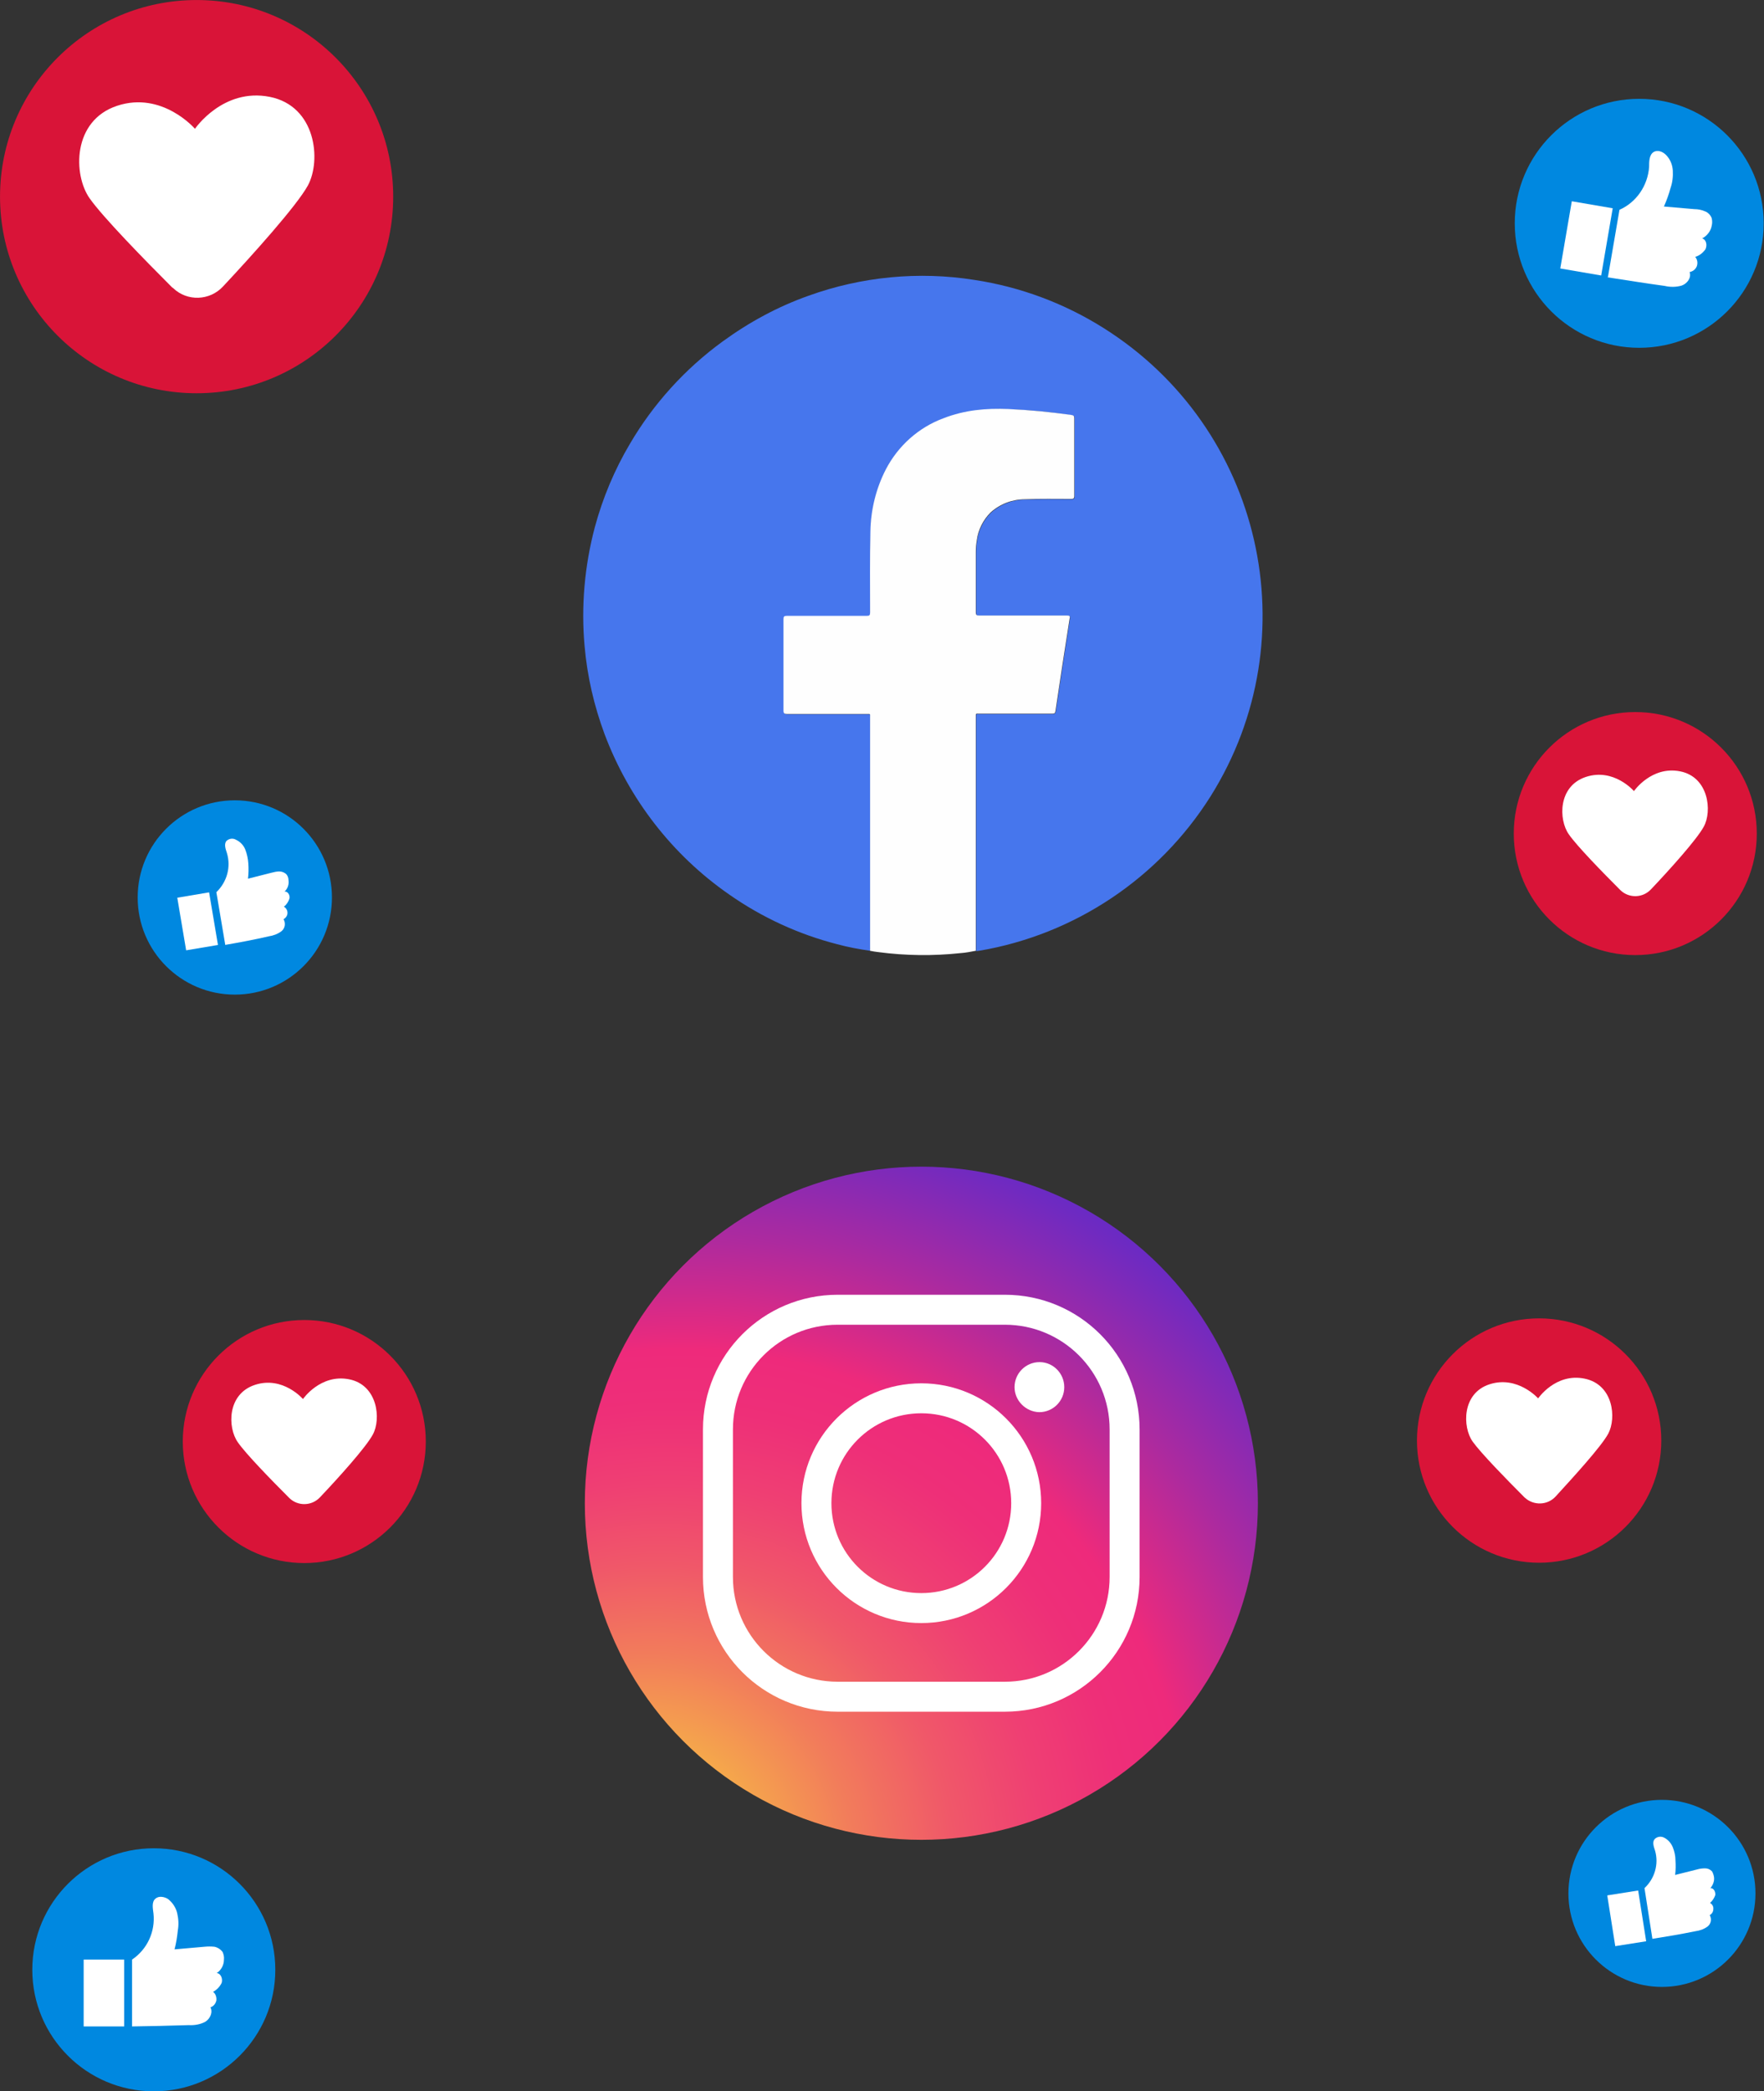<?xml version="1.0" encoding="utf-8"?>
<!-- Generator: Adobe Illustrator 24.3.0, SVG Export Plug-In . SVG Version: 6.00 Build 0)  -->
<svg version="1.1" id="Capa_1" xmlns="http://www.w3.org/2000/svg" xmlns:xlink="http://www.w3.org/1999/xlink" x="0px" y="0px"
	 viewBox="0 0 535.7 635" style="enable-background:new 0 0 535.7 635;" xml:space="preserve">
<rect x="0" y="0" width="535.7" height="635" fill="#333333" stroke="none"/>
<style type="text/css">
	.st0{fill:#D91438;}
	.st1{fill:#FFFFFF;}
	.st2{fill:#0088E0;}
	.st3{fill:#4676ED;}
	.st4{fill:#FEFEFE;}
	.st5{fill:url(#Elipse_9_1_);}
</style>
<g id="Grupo_599" transform="translate(913.408 -958.192)">
	<circle id="Elipse_57" class="st0" cx="-821" cy="1395.9" r="36.9"/>
	<path id="Trazado_854" class="st1" d="M-800.2,1393.8c-2.1,3.9-10.5,13.2-16,19c-2.5,2.7-6.7,2.8-9.3,0.3c-0.1-0.1-0.1-0.1-0.2-0.2
		c-5.2-5.2-13.1-13.3-15.5-16.8c-3.1-4.4-3.3-14.6,5.2-17.4s14.6,4.3,14.6,4.3l0,0.1l0-0.1c0,0,5.3-7.7,14-6
		S-797.6,1389.1-800.2,1393.8z"/>
</g>
<g id="Grupo_600" transform="translate(886.408 -936.192)">
	<circle id="Elipse_58" class="st0" cx="-389.8" cy="1189.3" r="36.9"/>
	<path id="Trazado_855" class="st1" d="M-369,1187.2c-2.1,3.9-10.5,13.2-16,19c-2.5,2.7-6.7,2.8-9.3,0.3c-0.1-0.1-0.1-0.1-0.2-0.2
		c-5.2-5.2-13.1-13.3-15.5-16.8c-3.1-4.4-3.3-14.6,5.2-17.4s14.6,4.3,14.6,4.3l0,0.1l0-0.1c0,0,5.3-7.7,14-6
		S-366.4,1182.5-369,1187.2z"/>
</g>
<g id="Grupo_601" transform="translate(903.408 -921.192)">
	<circle id="Elipse_59" class="st0" cx="-843.7" cy="980.9" r="59.7"/>
	<path id="Trazado_856" class="st1" d="M-809.9,977.5c-3.4,6.2-17,21.3-25.8,30.7c-4,4.3-10.8,4.6-15.1,0.5
		c-0.1-0.1-0.2-0.2-0.3-0.2c-8.4-8.4-21.1-21.4-25.1-27.1c-5-7.1-5.3-23.6,8.4-28.1c13.7-4.5,23.6,7,23.6,7l0,0.2l0-0.2
		c0,0,8.5-12.5,22.7-9.7C-807.4,953.4-805.8,969.9-809.9,977.5z"/>
</g>
<g id="Grupo_602" transform="translate(916.408 -868.192)">
	<circle id="Elipse_60" class="st0" cx="-449" cy="1305.6" r="37.1"/>
	<path id="Trazado_857" class="st1" d="M-428,1303.5c-2.1,3.9-10.6,13.2-16,19.1c-2.5,2.7-6.7,2.8-9.4,0.3c-0.1-0.1-0.1-0.1-0.2-0.2
		c-5.2-5.2-13.1-13.3-15.6-16.8c-3.1-4.4-3.3-14.7,5.2-17.4s14.7,4.3,14.7,4.3l0,0.1l0-0.1c0,0,5.3-7.8,14.1-6
		S-425.5,1298.8-428,1303.5z"/>
</g>
<g id="Grupo_603" transform="translate(911.408 -882.192)">
	<g id="Grupo_520">
		<circle id="Elipse_61" class="st2" cx="-864.7" cy="1480.3" r="36.9"/>
	</g>
	<g id="Grupo_521">
		<rect id="Rectángulo_313" x="-886" y="1477.2" class="st1" width="12.3" height="20.3"/>
		<path id="Trazado_858" class="st1" d="M-871.3,1497.5v-20.3c4.6-3.1,7.1-8.5,6.5-14c-0.2-1.6-0.6-3.5,0.6-4.5
			c1-0.9,2.7-0.6,3.8,0.1c1.4,1.1,2.4,2.6,2.8,4.3c0.4,1.7,0.5,3.5,0.2,5.2c-0.2,1.9-0.5,3.9-1,5.8l9.1-0.8c1-0.1,2-0.1,3,0
			c1,0.2,1.9,0.8,2.5,1.6c0.3,0.7,0.5,1.5,0.4,2.3c0,1.6-0.8,3.2-2.2,4.1c1.3,0.1,1.9,1.8,1.5,3c-0.6,1.2-1.5,2.1-2.6,2.7
			c0.8,0.6,1.1,1.6,1,2.6c-0.2,1-0.9,1.8-1.8,2.1c0.8,1.5-0.1,3.5-1.6,4.4c-1.5,0.8-3.3,1.1-5,1
			C-860,1497.3-865.4,1497.4-871.3,1497.5C-871.3,1497.6-871.2,1497.6-871.3,1497.5C-871.3,1497.4-871.3,1497.4-871.3,1497.5z"/>
	</g>
</g>
<g id="Grupo_604" transform="translate(943.408 -909.192)">
	<g id="Grupo_523">
		<circle id="Elipse_62" class="st2" cx="-872.1" cy="1181.7" r="29.5"/>
	</g>
	<g id="Grupo_524">
		
			<rect id="Rectángulo_314" x="-888" y="1181.2" transform="matrix(0.986 -0.166 0.166 0.986 -210.08 -130.297)" class="st1" width="9.8" height="16.2"/>
		<path id="Trazado_859" class="st1" d="M-875,1196.1l-2.7-16c3.2-3.1,4.5-7.6,3.2-11.9c-0.4-1.2-0.9-2.6-0.2-3.6c0.8-0.8,2-1,3-0.4
			c1.3,0.6,2.3,1.7,2.8,3c0.5,1.3,0.8,2.7,0.9,4.1c0.1,1.6,0.1,3.1-0.1,4.7l7.1-1.8c0.8-0.2,1.6-0.4,2.4-0.4c0.8,0,1.6,0.3,2.2,0.9
			c0.4,0.5,0.6,1.1,0.6,1.7c0.2,1.3-0.2,2.6-1.2,3.5c1-0.1,1.7,1.1,1.5,2.1c-0.3,1-0.9,1.9-1.7,2.5c0.7,0.4,1.1,1.1,1.1,1.9
			c0,0.8-0.5,1.5-1.2,1.9c0.7,1.2,0.5,2.8-0.7,3.7c-1.1,0.8-2.4,1.3-3.8,1.5C-866.1,1194.5-870.4,1195.3-875,1196.1
			C-875,1196.2-874.9,1196.2-875,1196.1C-875,1196.1-875,1196.1-875,1196.1z"/>
	</g>
</g>
<g id="Grupo_605" transform="translate(896.408 -922.192)">
	<g id="Grupo_526">
		<circle id="Elipse_63" class="st2" cx="-398.6" cy="990" r="37.8"/>
	</g>
	<g id="Grupo_527">
		
			<rect id="Rectángulo_315" x="-425.4" y="988.2" transform="matrix(0.169 -0.986 0.986 0.169 -1325.048 417.263)" class="st1" width="20.7" height="12.6"/>
		<path id="Trazado_860" class="st1" d="M-408.1,1006.3l3.5-20.4c5.2-2.3,8.6-7.4,9-13c0-1.6,0-3.6,1.3-4.5c1.2-0.8,2.8-0.2,3.8,0.8
			c1.3,1.3,2,3,2.1,4.8c0.1,1.8-0.1,3.6-0.7,5.3c-0.5,1.9-1.2,3.8-2,5.6l9.3,0.8c1,0,2.1,0.2,3,0.6c1,0.3,1.8,1.1,2.2,2.1
			c0.2,0.8,0.2,1.6,0,2.4c-0.3,1.6-1.4,3-2.9,3.8c1.3,0.3,1.6,2.1,1,3.3c-0.8,1.1-1.8,1.9-3.1,2.3c0.7,0.8,0.8,1.9,0.5,2.8
			c-0.4,1-1.2,1.6-2.2,1.8c0.6,1.7-0.7,3.5-2.4,4.1c-1.7,0.5-3.5,0.5-5.2,0.1c-5.9-0.8-11.4-1.7-17.3-2.6
			C-408.2,1006.3-408.1,1006.4-408.1,1006.3C-408.2,1006.2-408.1,1006.1-408.1,1006.3z"/>
	</g>
</g>
<g id="Grupo_606" transform="translate(961.408 -921.192)">
	<g id="Grupo_529">
		<circle id="Elipse_64" class="st2" cx="-456.7" cy="1496.1" r="28.4"/>
	</g>
	<g id="Grupo_530">
		
			<rect id="Rectángulo_316" x="-472.1" y="1495.5" transform="matrix(0.988 -0.156 0.156 0.988 -240.172 -54.493)" class="st1" width="9.5" height="15.6"/>
		<path id="Trazado_861" class="st1" d="M-459.6,1509.9l-2.4-15.4c3.1-2.9,4.4-7.3,3.2-11.4c-0.4-1.2-0.9-2.6-0.1-3.5
			c0.8-0.8,2-0.9,2.9-0.4c1.2,0.6,2.1,1.7,2.6,2.9c0.5,1.3,0.8,2.6,0.8,3.9c0.1,1.5,0.1,3-0.1,4.5l6.8-1.7c0.7-0.2,1.5-0.3,2.3-0.3
			c0.8,0,1.5,0.3,2.1,0.9c0.3,0.5,0.5,1.1,0.6,1.7c0.2,1.2-0.3,2.5-1.1,3.4c1-0.1,1.6,1.1,1.5,2.1c-0.3,0.9-0.9,1.8-1.6,2.4
			c0.7,0.4,1.1,1.1,1,1.9c0,0.8-0.5,1.5-1.1,1.8c0.7,1.2,0.4,2.7-0.7,3.5c-1.1,0.8-2.3,1.2-3.7,1.4
			C-451,1508.5-455.2,1509.2-459.6,1509.9C-459.7,1510-459.6,1510-459.6,1509.9C-459.7,1509.9-459.6,1509.9-459.6,1509.9z"/>
	</g>
</g>
<g id="Grupo_607" transform="translate(177.232 83.799)">
	<path id="Trazado_367" class="st3" d="M87,204.9c-3.4-0.5-6.7-1.1-10-2c-11.7-3-22.8-8.1-32.8-15.1c-17.3-12-30.4-29-37.8-48.6
		c-3.2-8.6-5.3-17.6-6.1-26.8c-1.1-12.1,0-24.4,3.1-36.1c2.4-8.9,6-17.5,10.7-25.4c7.1-12.1,16.7-22.7,28.1-31
		C50.3,14,59,9.3,68.3,6c16.1-5.8,33.5-7.5,50.4-4.8c13.9,2.1,27.3,7.1,39.2,14.6c48.2,30.3,62.8,93.9,32.5,142.2
		c-15.7,24.9-41.3,42-70.3,46.9c-0.3,0-0.6,0.1-0.9,0.1c0-0.4,0-0.9,0-1.3c0-23.2,0-46.4,0-69.6c0-1.3-0.1-1.1,1.2-1.1
		c7.3,0,14.7,0,22,0c0.6,0,0.9-0.1,1-0.8c1.4-9.4,2.8-18.7,4.3-28.1c0.1-0.9-0.1-0.9-0.8-0.9c-8.9,0-17.7,0-26.6,0
		c-0.8,0-1.1-0.2-1.1-1c0-6.1,0-12.2,0-18.3c0-1.2,0.1-2.4,0.3-3.5c0.4-3.2,1.9-6.2,4.2-8.5c2.9-2.6,6.6-4,10.5-4
		c4.6-0.2,9.3-0.1,13.9-0.1c0.7,0,1-0.1,1-0.9c0-7.9,0-15.7,0-23.6c0-0.7-0.2-0.9-0.9-1c-6.3-1-12.7-1.6-19-1.8
		c-6.8-0.3-13.4,0.4-19.8,2.8c-7.5,2.8-13.8,8.3-17.5,15.5c-3,5.8-4.6,12.3-4.7,18.9c-0.2,8.2-0.1,16.4-0.1,24.6c0,0.8-0.2,1-1,1
		c-8.1,0-16.2,0-24.2,0c-0.8,0-1,0.2-1,1c0,9.3,0,18.6,0,27.8c0,0.9,0.3,1,1.1,1c8,0,16,0,24,0c1.3,0,1.1-0.1,1.1,1.1
		c0,23.2,0,46.4,0,69.6C87,204.1,87,204.5,87,204.9z"/>
	<path id="Trazado_368" class="st4" d="M87,204.9c0-0.4,0-0.8,0-1.2c0-23.2,0-46.4,0-69.6c0-1.3,0.2-1.1-1.2-1.1c-8,0-16,0-24,0
		c-0.8,0-1.1-0.2-1.1-1c0-9.3,0-18.6,0-27.8c0-0.8,0.2-1,1-1c8.1,0,16.2,0,24.3,0c0.8,0,1-0.2,1-1c0-8.2-0.1-16.4,0.1-24.6
		c0.1-6.6,1.7-13.1,4.7-18.9c3.7-7.1,9.9-12.7,17.5-15.5c6.4-2.5,13-3.1,19.8-2.8c6.4,0.3,12.7,0.9,19,1.8c0.7,0.1,0.9,0.3,0.9,1
		c0,7.9,0,15.7,0,23.6c0,0.8-0.3,0.9-1,0.9c-4.6,0-9.3-0.1-13.9,0.1c-3.9,0-7.6,1.4-10.5,4c-2.3,2.3-3.8,5.3-4.2,8.5
		c-0.2,1.2-0.3,2.3-0.3,3.5c0,6.1,0,12.2,0,18.3c0,0.9,0.3,1,1.1,1c8.9,0,17.7,0,26.6,0c0.7,0,1,0.1,0.8,0.9
		c-1.5,9.4-2.9,18.7-4.3,28.1c-0.1,0.7-0.3,0.8-1,0.8c-7.3,0-14.7,0-22,0c-1.3,0-1.2-0.2-1.2,1.1c0,23.2,0,46.4,0,69.6
		c0,0.4,0,0.9,0,1.3c-1.5,0.3-3.1,0.6-4.6,0.7c-8.3,0.9-16.7,0.8-25-0.3C88.7,205.2,87.9,205.1,87,204.9z"/>
</g>
<g id="Grupo_608" transform="translate(177.603 354.245)">
	
		<radialGradient id="Elipse_9_1_" cx="-867.793" cy="503.264" r="1.603" fx="-867.955" fy="503.264" gradientTransform="matrix(204.398 0 0 -204.398 177419.891 103076.953)" gradientUnits="userSpaceOnUse">
		<stop  offset="0" style="stop-color:#F9ED32"/>
		<stop  offset="1.500000e-02" style="stop-color:#F8E235"/>
		<stop  offset="0.105" style="stop-color:#F5AB4A"/>
		<stop  offset="0.192" style="stop-color:#F27C5B"/>
		<stop  offset="0.275" style="stop-color:#F05869"/>
		<stop  offset="0.352" style="stop-color:#EF3F73"/>
		<stop  offset="0.421" style="stop-color:#EE2F78"/>
		<stop  offset="0.476" style="stop-color:#EE2A7B"/>
		<stop  offset="0.582" style="stop-color:#AC2A9F"/>
		<stop  offset="0.692" style="stop-color:#6F2AC1"/>
		<stop  offset="0.792" style="stop-color:#3F2ADB"/>
		<stop  offset="0.88" style="stop-color:#1C2AEF"/>
		<stop  offset="0.953" style="stop-color:#072AFA"/>
		<stop  offset="1" style="stop-color:#002AFF"/>
	</radialGradient>
	<ellipse id="Elipse_9" class="st5" cx="102.2" cy="102.2" rx="102.2" ry="102.2"/>
	<g id="Grupo_249" transform="translate(35.876 38.896)">
		<g id="Grupo_246" transform="translate(0)">
			<path id="Trazado_376" class="st1" d="M91.7,126.6H40.9C18.3,126.6,0,108.3,0,85.7V40.9C0,18.3,18.3,0,40.9,0h50.8
				c22.6,0,40.9,18.3,40.9,40.9v44.8C132.6,108.3,114.3,126.6,91.7,126.6z M40.9,9.1C23.3,9.1,9.1,23.3,9.1,40.9v44.8
				c0,17.6,14.3,31.8,31.8,31.8h50.8c17.6,0,31.8-14.3,31.8-31.8V40.9c0-17.6-14.3-31.8-31.8-31.8L40.9,9.1z"/>
		</g>
		<g id="Grupo_247" transform="translate(29.909 26.888)">
			<path id="Trazado_377" class="st1" d="M36.4,72.8C16.3,72.8,0,56.5,0,36.4C0,16.3,16.3,0,36.4,0c20.1,0,36.4,16.3,36.4,36.4
				C72.8,56.5,56.5,72.8,36.4,72.8z M36.4,9.1C21.3,9.1,9.1,21.3,9.1,36.4c0,15.1,12.2,27.3,27.3,27.3c15.1,0,27.3-12.2,27.3-27.3
				C63.7,21.3,51.5,9.1,36.4,9.1z"/>
		</g>
		<g id="Grupo_248" transform="translate(94.624 20.452)">
			<path id="Trazado_378" class="st1" d="M15.1,7.6c0,4.2-3.4,7.6-7.6,7.6c0,0,0,0,0,0C3.4,15.1,0,11.7,0,7.6c0,0,0,0,0,0
				C0,3.4,3.4,0,7.6,0c0,0,0,0,0,0C11.7,0,15.1,3.4,15.1,7.6L15.1,7.6z"/>
		</g>
	</g>
</g>
</svg>
